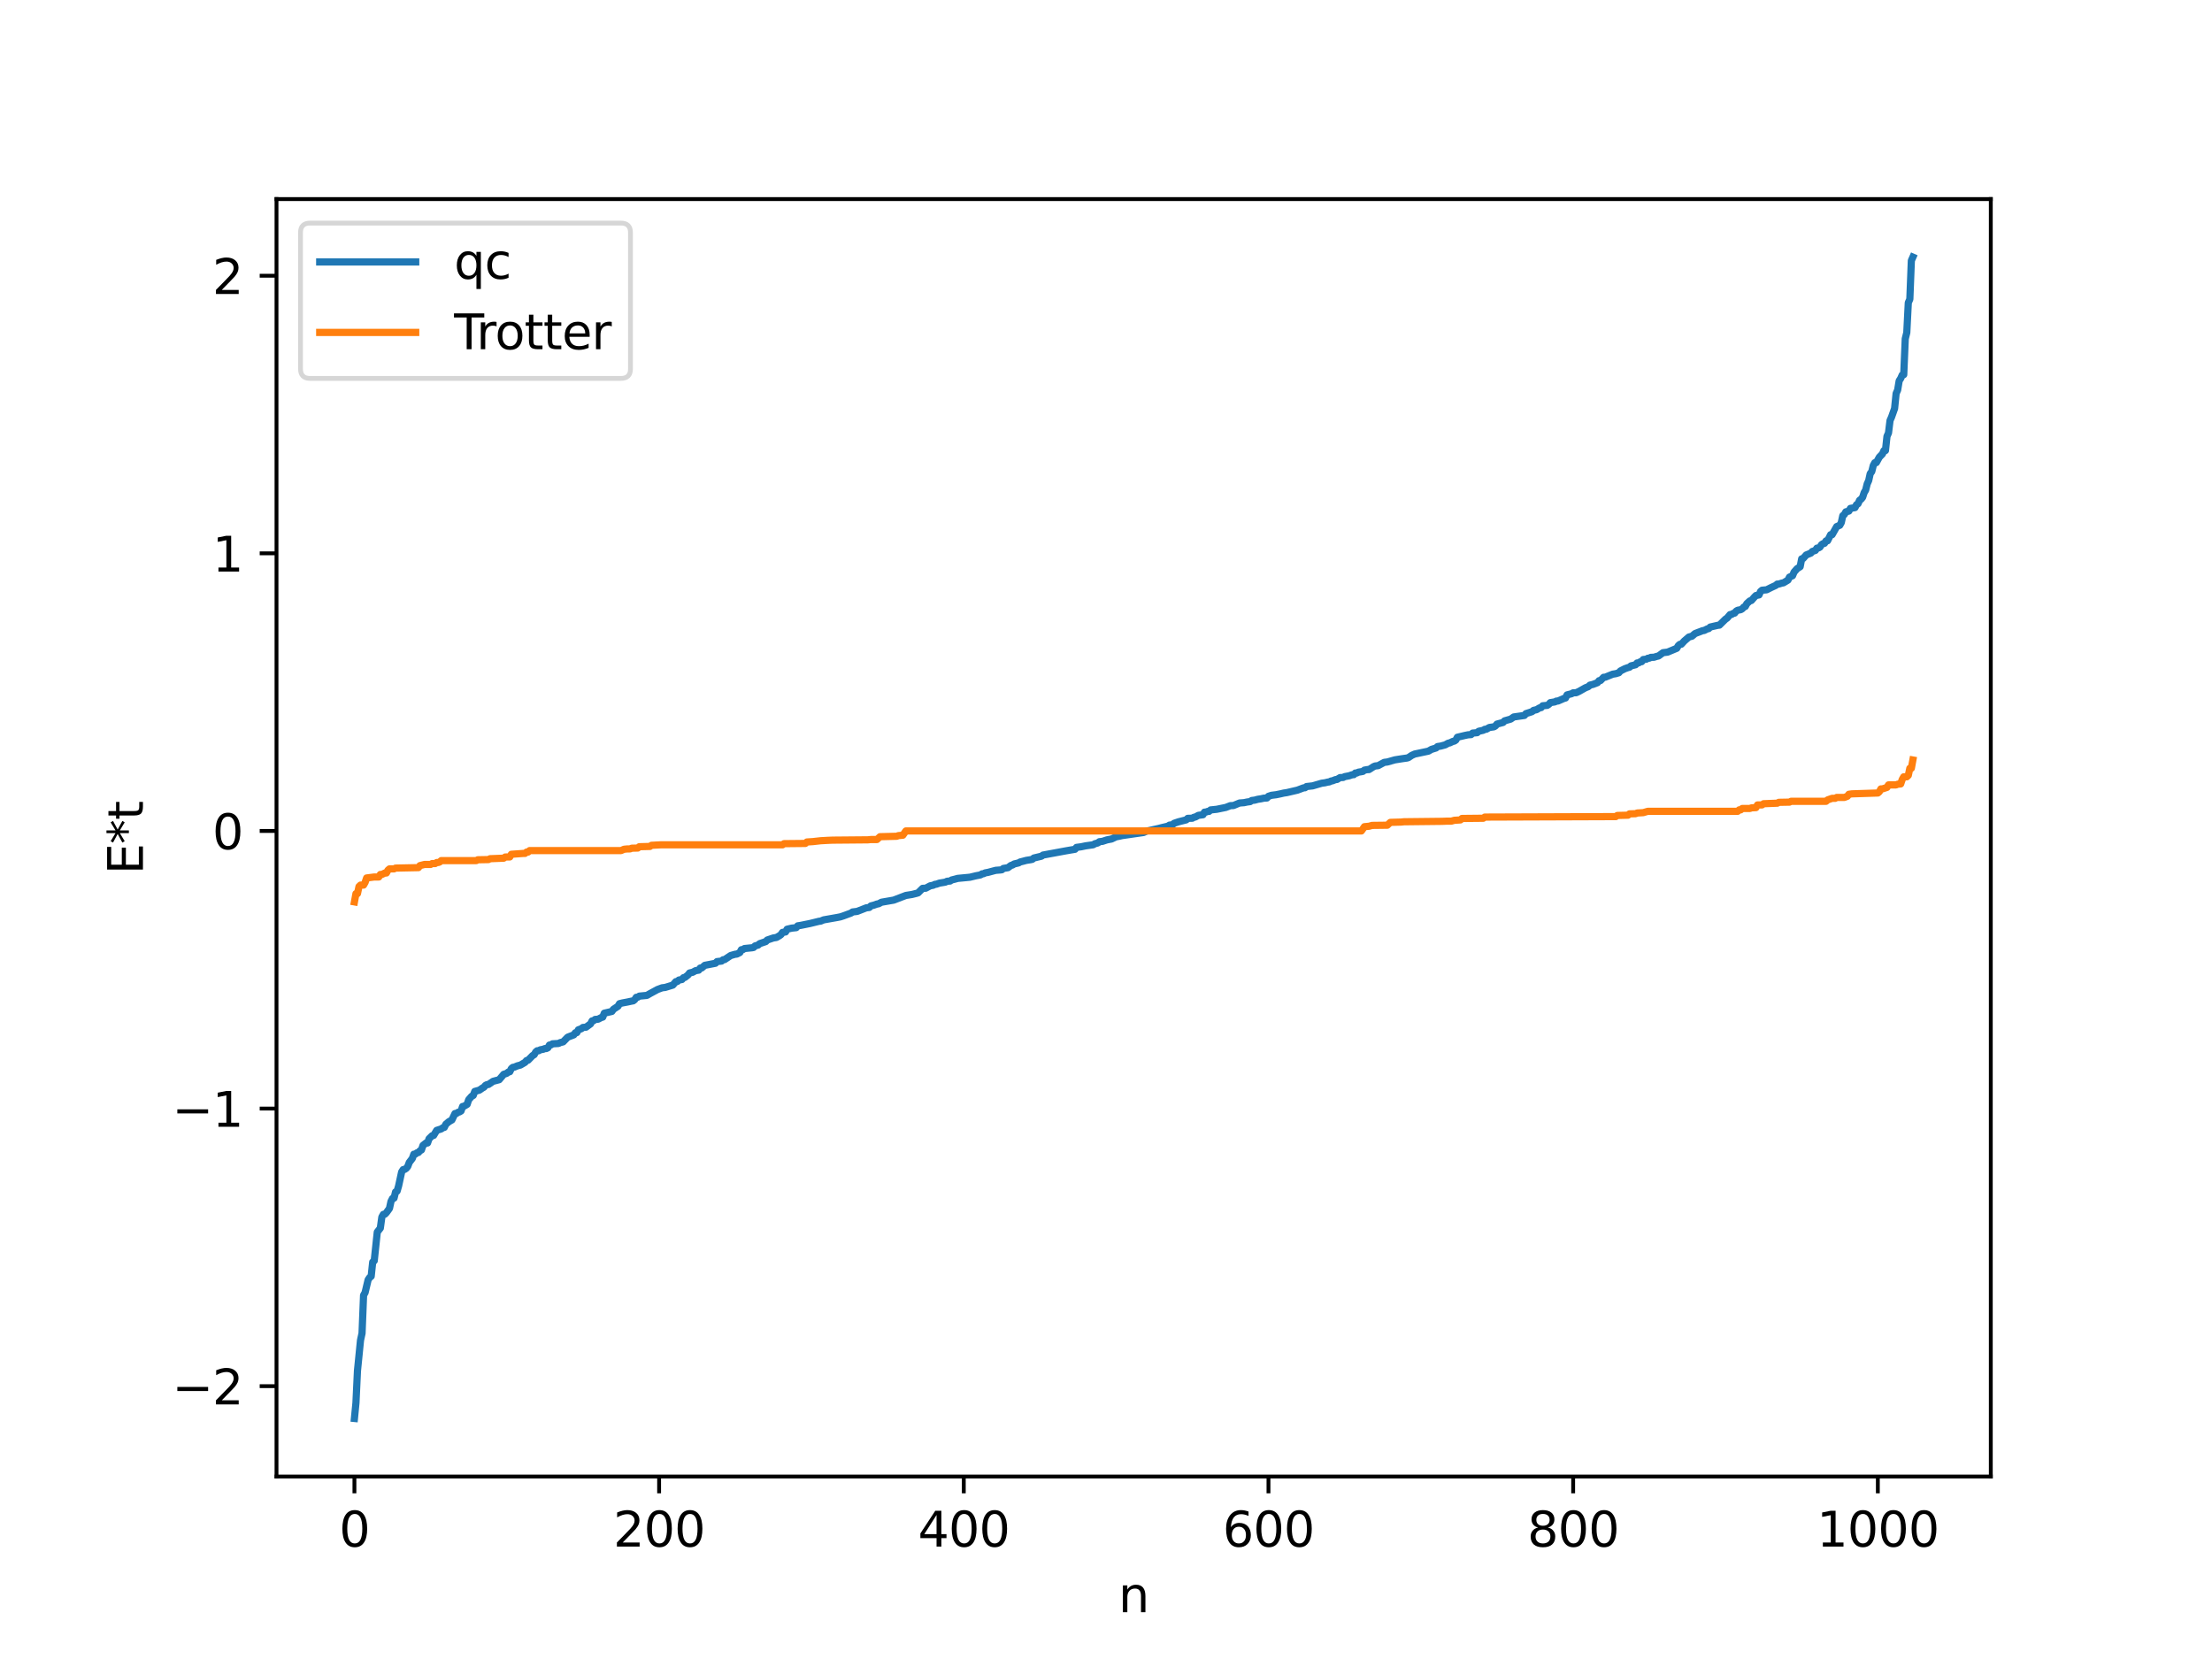 <?xml version="1.0" encoding="utf-8" standalone="no"?>
<!DOCTYPE svg PUBLIC "-//W3C//DTD SVG 1.1//EN"
  "http://www.w3.org/Graphics/SVG/1.1/DTD/svg11.dtd">
<svg xmlns:xlink="http://www.w3.org/1999/xlink" width="460.8pt" height="345.6pt" viewBox="0 0 460.8 345.6" xmlns="http://www.w3.org/2000/svg" version="1.1">
 <defs>
  <style type="text/css">*{stroke-linejoin: round; stroke-linecap: butt}</style>
 </defs>
 <g id="figure_1">
  <g id="patch_1">
   <path d="M 0 345.6 
L 460.8 345.6 
L 460.8 0 
L 0 0 
z
" style="fill: #ffffff"/>
  </g>
  <g id="axes_1">
   <g id="patch_2">
    <path d="M 57.6 307.584 
L 414.72 307.584 
L 414.72 41.472 
L 57.6 41.472 
z
" style="fill: #ffffff"/>
   </g>
   <g id="matplotlib.axis_1">
    <g id="xtick_1">
     <g id="line2d_1">
      <defs>
       <path id="m39c25f6dbb" d="M 0 0 
L 0 3.5 
" style="stroke: #000000; stroke-width: 0.8"/>
      </defs>
      <g>
       <use xlink:href="#m39c25f6dbb" x="73.833" y="307.584" style="stroke: #000000; stroke-width: 0.8"/>
      </g>
     </g>
     <g id="text_1">
      <!-- 0 -->
      <g transform="translate(70.651 322.182) scale(0.1 -0.1)">
       <defs>
        <path id="DejaVuSans-30" d="M 2034 4250 
Q 1547 4250 1301 3770 
Q 1056 3291 1056 2328 
Q 1056 1369 1301 889 
Q 1547 409 2034 409 
Q 2525 409 2770 889 
Q 3016 1369 3016 2328 
Q 3016 3291 2770 3770 
Q 2525 4250 2034 4250 
z
M 2034 4750 
Q 2819 4750 3233 4129 
Q 3647 3509 3647 2328 
Q 3647 1150 3233 529 
Q 2819 -91 2034 -91 
Q 1250 -91 836 529 
Q 422 1150 422 2328 
Q 422 3509 836 4129 
Q 1250 4750 2034 4750 
z
" transform="scale(0.016)"/>
       </defs>
       <use xlink:href="#DejaVuSans-30"/>
      </g>
     </g>
    </g>
    <g id="xtick_2">
     <g id="line2d_2">
      <g>
       <use xlink:href="#m39c25f6dbb" x="137.304" y="307.584" style="stroke: #000000; stroke-width: 0.8"/>
      </g>
     </g>
     <g id="text_2">
      <!-- 200 -->
      <g transform="translate(127.76 322.182) scale(0.1 -0.1)">
       <defs>
        <path id="DejaVuSans-32" d="M 1228 531 
L 3431 531 
L 3431 0 
L 469 0 
L 469 531 
Q 828 903 1448 1529 
Q 2069 2156 2228 2338 
Q 2531 2678 2651 2914 
Q 2772 3150 2772 3378 
Q 2772 3750 2511 3984 
Q 2250 4219 1831 4219 
Q 1534 4219 1204 4116 
Q 875 4013 500 3803 
L 500 4441 
Q 881 4594 1212 4672 
Q 1544 4750 1819 4750 
Q 2544 4750 2975 4387 
Q 3406 4025 3406 3419 
Q 3406 3131 3298 2873 
Q 3191 2616 2906 2266 
Q 2828 2175 2409 1742 
Q 1991 1309 1228 531 
z
" transform="scale(0.016)"/>
       </defs>
       <use xlink:href="#DejaVuSans-32"/>
       <use xlink:href="#DejaVuSans-30" x="63.623"/>
       <use xlink:href="#DejaVuSans-30" x="127.246"/>
      </g>
     </g>
    </g>
    <g id="xtick_3">
     <g id="line2d_3">
      <g>
       <use xlink:href="#m39c25f6dbb" x="200.775" y="307.584" style="stroke: #000000; stroke-width: 0.8"/>
      </g>
     </g>
     <g id="text_3">
      <!-- 400 -->
      <g transform="translate(191.231 322.182) scale(0.1 -0.1)">
       <defs>
        <path id="DejaVuSans-34" d="M 2419 4116 
L 825 1625 
L 2419 1625 
L 2419 4116 
z
M 2253 4666 
L 3047 4666 
L 3047 1625 
L 3713 1625 
L 3713 1100 
L 3047 1100 
L 3047 0 
L 2419 0 
L 2419 1100 
L 313 1100 
L 313 1709 
L 2253 4666 
z
" transform="scale(0.016)"/>
       </defs>
       <use xlink:href="#DejaVuSans-34"/>
       <use xlink:href="#DejaVuSans-30" x="63.623"/>
       <use xlink:href="#DejaVuSans-30" x="127.246"/>
      </g>
     </g>
    </g>
    <g id="xtick_4">
     <g id="line2d_4">
      <g>
       <use xlink:href="#m39c25f6dbb" x="264.246" y="307.584" style="stroke: #000000; stroke-width: 0.8"/>
      </g>
     </g>
     <g id="text_4">
      <!-- 600 -->
      <g transform="translate(254.702 322.182) scale(0.1 -0.1)">
       <defs>
        <path id="DejaVuSans-36" d="M 2113 2584 
Q 1688 2584 1439 2293 
Q 1191 2003 1191 1497 
Q 1191 994 1439 701 
Q 1688 409 2113 409 
Q 2538 409 2786 701 
Q 3034 994 3034 1497 
Q 3034 2003 2786 2293 
Q 2538 2584 2113 2584 
z
M 3366 4563 
L 3366 3988 
Q 3128 4100 2886 4159 
Q 2644 4219 2406 4219 
Q 1781 4219 1451 3797 
Q 1122 3375 1075 2522 
Q 1259 2794 1537 2939 
Q 1816 3084 2150 3084 
Q 2853 3084 3261 2657 
Q 3669 2231 3669 1497 
Q 3669 778 3244 343 
Q 2819 -91 2113 -91 
Q 1303 -91 875 529 
Q 447 1150 447 2328 
Q 447 3434 972 4092 
Q 1497 4750 2381 4750 
Q 2619 4750 2861 4703 
Q 3103 4656 3366 4563 
z
" transform="scale(0.016)"/>
       </defs>
       <use xlink:href="#DejaVuSans-36"/>
       <use xlink:href="#DejaVuSans-30" x="63.623"/>
       <use xlink:href="#DejaVuSans-30" x="127.246"/>
      </g>
     </g>
    </g>
    <g id="xtick_5">
     <g id="line2d_5">
      <g>
       <use xlink:href="#m39c25f6dbb" x="327.717" y="307.584" style="stroke: #000000; stroke-width: 0.8"/>
      </g>
     </g>
     <g id="text_5">
      <!-- 800 -->
      <g transform="translate(318.173 322.182) scale(0.1 -0.1)">
       <defs>
        <path id="DejaVuSans-38" d="M 2034 2216 
Q 1584 2216 1326 1975 
Q 1069 1734 1069 1313 
Q 1069 891 1326 650 
Q 1584 409 2034 409 
Q 2484 409 2743 651 
Q 3003 894 3003 1313 
Q 3003 1734 2745 1975 
Q 2488 2216 2034 2216 
z
M 1403 2484 
Q 997 2584 770 2862 
Q 544 3141 544 3541 
Q 544 4100 942 4425 
Q 1341 4750 2034 4750 
Q 2731 4750 3128 4425 
Q 3525 4100 3525 3541 
Q 3525 3141 3298 2862 
Q 3072 2584 2669 2484 
Q 3125 2378 3379 2068 
Q 3634 1759 3634 1313 
Q 3634 634 3220 271 
Q 2806 -91 2034 -91 
Q 1263 -91 848 271 
Q 434 634 434 1313 
Q 434 1759 690 2068 
Q 947 2378 1403 2484 
z
M 1172 3481 
Q 1172 3119 1398 2916 
Q 1625 2713 2034 2713 
Q 2441 2713 2670 2916 
Q 2900 3119 2900 3481 
Q 2900 3844 2670 4047 
Q 2441 4250 2034 4250 
Q 1625 4250 1398 4047 
Q 1172 3844 1172 3481 
z
" transform="scale(0.016)"/>
       </defs>
       <use xlink:href="#DejaVuSans-38"/>
       <use xlink:href="#DejaVuSans-30" x="63.623"/>
       <use xlink:href="#DejaVuSans-30" x="127.246"/>
      </g>
     </g>
    </g>
    <g id="xtick_6">
     <g id="line2d_6">
      <g>
       <use xlink:href="#m39c25f6dbb" x="391.188" y="307.584" style="stroke: #000000; stroke-width: 0.8"/>
      </g>
     </g>
     <g id="text_6">
      <!-- 1000 -->
      <g transform="translate(378.463 322.182) scale(0.1 -0.1)">
       <defs>
        <path id="DejaVuSans-31" d="M 794 531 
L 1825 531 
L 1825 4091 
L 703 3866 
L 703 4441 
L 1819 4666 
L 2450 4666 
L 2450 531 
L 3481 531 
L 3481 0 
L 794 0 
L 794 531 
z
" transform="scale(0.016)"/>
       </defs>
       <use xlink:href="#DejaVuSans-31"/>
       <use xlink:href="#DejaVuSans-30" x="63.623"/>
       <use xlink:href="#DejaVuSans-30" x="127.246"/>
       <use xlink:href="#DejaVuSans-30" x="190.869"/>
      </g>
     </g>
    </g>
    <g id="text_7">
     <!-- n -->
     <g transform="translate(232.991 335.861) scale(0.1 -0.1)">
      <defs>
       <path id="DejaVuSans-6e" d="M 3513 2113 
L 3513 0 
L 2938 0 
L 2938 2094 
Q 2938 2591 2744 2837 
Q 2550 3084 2163 3084 
Q 1697 3084 1428 2787 
Q 1159 2491 1159 1978 
L 1159 0 
L 581 0 
L 581 3500 
L 1159 3500 
L 1159 2956 
Q 1366 3272 1645 3428 
Q 1925 3584 2291 3584 
Q 2894 3584 3203 3211 
Q 3513 2838 3513 2113 
z
" transform="scale(0.016)"/>
      </defs>
      <use xlink:href="#DejaVuSans-6e"/>
     </g>
    </g>
   </g>
   <g id="matplotlib.axis_2">
    <g id="ytick_1">
     <g id="line2d_7">
      <defs>
       <path id="ma7e30c2fda" d="M 0 0 
L -3.5 0 
" style="stroke: #000000; stroke-width: 0.8"/>
      </defs>
      <g>
       <use xlink:href="#ma7e30c2fda" x="57.6" y="288.761" style="stroke: #000000; stroke-width: 0.8"/>
      </g>
     </g>
     <g id="text_8">
      <!-- −2 -->
      <g transform="translate(35.858 292.56) scale(0.1 -0.1)">
       <defs>
        <path id="DejaVuSans-2212" d="M 678 2272 
L 4684 2272 
L 4684 1741 
L 678 1741 
L 678 2272 
z
" transform="scale(0.016)"/>
       </defs>
       <use xlink:href="#DejaVuSans-2212"/>
       <use xlink:href="#DejaVuSans-32" x="83.789"/>
      </g>
     </g>
    </g>
    <g id="ytick_2">
     <g id="line2d_8">
      <g>
       <use xlink:href="#ma7e30c2fda" x="57.6" y="230.932" style="stroke: #000000; stroke-width: 0.8"/>
      </g>
     </g>
     <g id="text_9">
      <!-- −1 -->
      <g transform="translate(35.858 234.731) scale(0.1 -0.1)">
       <use xlink:href="#DejaVuSans-2212"/>
       <use xlink:href="#DejaVuSans-31" x="83.789"/>
      </g>
     </g>
    </g>
    <g id="ytick_3">
     <g id="line2d_9">
      <g>
       <use xlink:href="#ma7e30c2fda" x="57.6" y="173.102" style="stroke: #000000; stroke-width: 0.8"/>
      </g>
     </g>
     <g id="text_10">
      <!-- 0 -->
      <g transform="translate(44.237 176.901) scale(0.1 -0.1)">
       <use xlink:href="#DejaVuSans-30"/>
      </g>
     </g>
    </g>
    <g id="ytick_4">
     <g id="line2d_10">
      <g>
       <use xlink:href="#ma7e30c2fda" x="57.6" y="115.273" style="stroke: #000000; stroke-width: 0.8"/>
      </g>
     </g>
     <g id="text_11">
      <!-- 1 -->
      <g transform="translate(44.237 119.072) scale(0.1 -0.1)">
       <use xlink:href="#DejaVuSans-31"/>
      </g>
     </g>
    </g>
    <g id="ytick_5">
     <g id="line2d_11">
      <g>
       <use xlink:href="#ma7e30c2fda" x="57.6" y="57.443" style="stroke: #000000; stroke-width: 0.8"/>
      </g>
     </g>
     <g id="text_12">
      <!-- 2 -->
      <g transform="translate(44.237 61.242) scale(0.1 -0.1)">
       <use xlink:href="#DejaVuSans-32"/>
      </g>
     </g>
    </g>
    <g id="text_13">
     <!-- E*t -->
     <g transform="translate(29.778 182.148) rotate(-90) scale(0.1 -0.1)">
      <defs>
       <path id="DejaVuSans-45" d="M 628 4666 
L 3578 4666 
L 3578 4134 
L 1259 4134 
L 1259 2753 
L 3481 2753 
L 3481 2222 
L 1259 2222 
L 1259 531 
L 3634 531 
L 3634 0 
L 628 0 
L 628 4666 
z
" transform="scale(0.016)"/>
       <path id="DejaVuSans-2a" d="M 3009 3897 
L 1888 3291 
L 3009 2681 
L 2828 2375 
L 1778 3009 
L 1778 1831 
L 1422 1831 
L 1422 3009 
L 372 2375 
L 191 2681 
L 1313 3291 
L 191 3897 
L 372 4206 
L 1422 3572 
L 1422 4750 
L 1778 4750 
L 1778 3572 
L 2828 4206 
L 3009 3897 
z
" transform="scale(0.016)"/>
       <path id="DejaVuSans-74" d="M 1172 4494 
L 1172 3500 
L 2356 3500 
L 2356 3053 
L 1172 3053 
L 1172 1153 
Q 1172 725 1289 603 
Q 1406 481 1766 481 
L 2356 481 
L 2356 0 
L 1766 0 
Q 1100 0 847 248 
Q 594 497 594 1153 
L 594 3053 
L 172 3053 
L 172 3500 
L 594 3500 
L 594 4494 
L 1172 4494 
z
" transform="scale(0.016)"/>
      </defs>
      <use xlink:href="#DejaVuSans-45"/>
      <use xlink:href="#DejaVuSans-2a" x="63.184"/>
      <use xlink:href="#DejaVuSans-74" x="113.184"/>
     </g>
    </g>
   </g>
   <g id="line2d_12">
    <path d="M 73.833 295.488 
L 74.15 292.259 
L 74.467 285.553 
L 75.102 279.201 
L 75.42 277.751 
L 75.737 269.827 
L 76.054 269.266 
L 76.689 266.598 
L 77.006 266.134 
L 77.324 265.881 
L 77.641 262.906 
L 77.958 262.652 
L 78.593 256.663 
L 79.228 255.843 
L 79.545 253.541 
L 79.862 252.971 
L 80.18 252.936 
L 80.497 252.614 
L 81.132 251.74 
L 81.449 250.284 
L 81.767 249.66 
L 82.084 249.594 
L 82.401 248.301 
L 82.719 248.144 
L 83.036 247.055 
L 83.671 244.134 
L 83.988 243.649 
L 84.305 243.605 
L 84.623 243.388 
L 84.94 243 
L 85.258 242.155 
L 85.892 241.332 
L 86.21 240.44 
L 86.527 240.42 
L 86.844 240.159 
L 87.162 240.087 
L 87.479 239.725 
L 87.796 239.556 
L 88.114 238.611 
L 88.748 238.106 
L 89.066 238.104 
L 89.383 237.212 
L 90.018 236.594 
L 90.335 236.527 
L 90.97 235.478 
L 91.922 235.172 
L 92.239 234.937 
L 92.557 234.86 
L 92.874 234.199 
L 93.509 233.667 
L 94.143 233.299 
L 94.778 231.97 
L 95.096 231.944 
L 95.413 231.709 
L 95.73 231.632 
L 96.048 231.431 
L 96.365 230.504 
L 96.682 230.438 
L 97.317 230.052 
L 97.634 229.085 
L 98.269 228.364 
L 98.586 228.202 
L 98.904 227.362 
L 99.856 227.102 
L 100.491 226.659 
L 100.808 226.489 
L 101.125 226.11 
L 101.443 225.946 
L 101.76 225.912 
L 102.712 225.261 
L 103.981 224.925 
L 104.934 223.801 
L 105.568 223.596 
L 105.886 223.328 
L 106.203 223.261 
L 106.52 222.608 
L 106.838 222.35 
L 107.155 222.302 
L 107.79 222.034 
L 108.424 221.866 
L 109.377 221.305 
L 109.694 220.93 
L 110.011 220.858 
L 110.963 219.889 
L 111.281 219.708 
L 111.598 219.149 
L 111.915 218.889 
L 112.233 218.885 
L 112.55 218.694 
L 113.185 218.577 
L 113.502 218.429 
L 113.82 218.428 
L 114.137 218.267 
L 114.454 217.702 
L 114.772 217.672 
L 115.089 217.448 
L 116.358 217.374 
L 116.676 217.201 
L 117.31 217.038 
L 118.262 216.063 
L 119.532 215.58 
L 119.849 215.148 
L 120.167 215.112 
L 120.484 214.527 
L 121.119 214.295 
L 121.436 214.035 
L 122.071 213.985 
L 123.023 213.29 
L 123.34 212.672 
L 123.658 212.622 
L 123.975 212.367 
L 124.61 212.315 
L 125.244 211.978 
L 125.562 211.884 
L 125.879 211.067 
L 127.466 210.7 
L 127.783 210.255 
L 128.735 209.628 
L 129.053 209.086 
L 129.687 208.928 
L 130.639 208.751 
L 131.591 208.547 
L 131.909 208.492 
L 132.226 208.247 
L 132.543 207.757 
L 132.861 207.732 
L 133.178 207.513 
L 134.765 207.358 
L 135.4 206.987 
L 136.986 206.128 
L 137.939 205.775 
L 138.573 205.7 
L 140.16 205.212 
L 140.795 204.489 
L 141.112 204.457 
L 141.429 204.16 
L 142.064 204.049 
L 142.381 203.668 
L 142.699 203.603 
L 143.334 203.097 
L 143.651 202.686 
L 144.286 202.547 
L 144.92 202.201 
L 145.555 202.102 
L 145.872 201.661 
L 146.19 201.641 
L 146.824 201.096 
L 149.046 200.665 
L 149.363 200.319 
L 150.315 200.21 
L 150.633 199.935 
L 150.95 199.901 
L 152.22 199.051 
L 153.172 198.78 
L 153.489 198.757 
L 154.124 198.432 
L 154.441 197.843 
L 154.758 197.821 
L 155.076 197.598 
L 156.662 197.437 
L 156.98 197.376 
L 157.297 197.052 
L 157.932 196.878 
L 158.249 196.58 
L 159.519 196.153 
L 159.836 195.823 
L 161.105 195.392 
L 161.74 195.297 
L 162.375 194.927 
L 162.692 194.699 
L 163.01 194.232 
L 163.644 194.145 
L 163.962 193.574 
L 164.914 193.351 
L 165.866 193.249 
L 166.183 192.868 
L 166.818 192.769 
L 168.722 192.385 
L 170.626 191.919 
L 170.943 191.891 
L 171.578 191.625 
L 174.434 191.121 
L 175.069 190.995 
L 175.704 190.789 
L 177.291 190.204 
L 177.608 189.979 
L 178.56 189.862 
L 180.464 189.119 
L 181.099 189.042 
L 181.416 188.719 
L 182.051 188.558 
L 182.686 188.33 
L 183.003 188.283 
L 183.638 187.948 
L 186.177 187.509 
L 188.715 186.537 
L 189.985 186.334 
L 190.937 186.096 
L 191.254 185.998 
L 192.206 185.055 
L 192.841 185.032 
L 193.793 184.528 
L 194.428 184.404 
L 194.745 184.226 
L 195.062 184.196 
L 195.697 183.97 
L 196.649 183.814 
L 196.967 183.757 
L 197.284 183.583 
L 197.919 183.537 
L 198.236 183.316 
L 198.871 183.16 
L 199.505 182.985 
L 202.044 182.743 
L 203.314 182.439 
L 204.266 182.258 
L 204.583 182.036 
L 204.9 182.016 
L 205.218 181.841 
L 205.853 181.726 
L 206.487 181.553 
L 207.439 181.301 
L 208.391 181.228 
L 208.709 181.183 
L 209.026 180.91 
L 209.978 180.757 
L 210.613 180.276 
L 210.93 180.202 
L 211.248 179.984 
L 212.2 179.758 
L 212.517 179.564 
L 213.152 179.406 
L 213.786 179.233 
L 214.739 179.083 
L 215.056 179.008 
L 215.373 178.739 
L 216.96 178.36 
L 217.277 178.125 
L 222.038 177.246 
L 222.99 177.082 
L 223.942 176.924 
L 224.259 176.525 
L 225.211 176.401 
L 226.163 176.203 
L 227.75 175.978 
L 228.067 175.769 
L 228.702 175.599 
L 229.02 175.342 
L 229.654 175.272 
L 230.606 174.959 
L 231.558 174.777 
L 232.51 174.325 
L 233.145 174.209 
L 233.78 174.065 
L 238.223 173.424 
L 238.858 173.135 
L 241.396 172.571 
L 242.031 172.403 
L 243.3 172.106 
L 243.618 171.888 
L 244.253 171.815 
L 244.57 171.513 
L 245.522 171.193 
L 247.109 170.793 
L 247.426 170.479 
L 248.378 170.45 
L 248.696 170.256 
L 249.013 170.2 
L 249.648 169.848 
L 250.6 169.725 
L 250.917 169.183 
L 251.234 169.174 
L 251.552 169.034 
L 251.869 169.026 
L 252.186 168.723 
L 253.456 168.591 
L 255.36 168.203 
L 256.312 167.832 
L 256.947 167.809 
L 258.216 167.282 
L 259.168 167.209 
L 259.803 167.074 
L 260.438 166.987 
L 260.755 166.759 
L 261.39 166.679 
L 262.024 166.506 
L 262.659 166.41 
L 263.294 166.271 
L 263.929 166.235 
L 264.246 165.882 
L 264.881 165.675 
L 265.833 165.555 
L 266.785 165.362 
L 267.42 165.211 
L 268.054 165.119 
L 270.276 164.602 
L 271.545 164.127 
L 271.862 164.104 
L 272.18 163.852 
L 273.449 163.709 
L 275.353 163.154 
L 275.988 163.071 
L 276.623 162.92 
L 276.94 162.883 
L 277.258 162.706 
L 277.575 162.657 
L 278.21 162.407 
L 278.527 162.375 
L 279.162 161.986 
L 279.796 161.961 
L 280.114 161.791 
L 281.066 161.608 
L 281.7 161.386 
L 282.018 161.376 
L 282.335 161.035 
L 282.653 161.03 
L 282.97 160.861 
L 283.605 160.758 
L 283.922 160.694 
L 284.239 160.429 
L 284.874 160.316 
L 285.191 160.315 
L 286.143 159.708 
L 286.461 159.573 
L 287.096 159.5 
L 288.365 158.813 
L 289 158.738 
L 290.586 158.29 
L 292.173 158.04 
L 293.125 157.909 
L 293.443 157.796 
L 294.077 157.365 
L 294.712 157.076 
L 295.347 156.945 
L 297.568 156.476 
L 298.203 156.109 
L 299.155 155.817 
L 299.472 155.521 
L 300.107 155.425 
L 301.059 155.17 
L 301.694 154.819 
L 302.011 154.76 
L 302.646 154.452 
L 302.963 154.388 
L 303.281 154.161 
L 303.598 153.581 
L 305.185 153.206 
L 305.82 153.074 
L 306.454 153.032 
L 306.772 152.717 
L 307.724 152.631 
L 308.041 152.336 
L 308.993 152.127 
L 309.31 151.926 
L 309.628 151.912 
L 310.262 151.545 
L 311.215 151.413 
L 311.532 151.222 
L 311.849 150.839 
L 313.119 150.501 
L 313.436 150.162 
L 314.705 149.802 
L 315.34 149.356 
L 317.562 149.039 
L 317.879 148.66 
L 319.148 148.254 
L 319.466 147.986 
L 320.1 147.84 
L 320.735 147.453 
L 321.053 147.406 
L 321.37 147.026 
L 322.322 146.939 
L 322.639 146.733 
L 322.957 146.374 
L 323.909 146.219 
L 324.226 146.048 
L 324.543 146.041 
L 325.813 145.489 
L 326.13 145.406 
L 326.448 144.759 
L 327.4 144.516 
L 327.717 144.323 
L 328.352 144.309 
L 328.986 144.005 
L 330.256 143.287 
L 330.891 143.033 
L 331.208 142.725 
L 331.843 142.571 
L 332.795 142.207 
L 333.112 141.799 
L 333.429 141.757 
L 334.064 141.088 
L 334.381 141.081 
L 335.968 140.442 
L 336.603 140.339 
L 337.238 140.143 
L 337.555 139.776 
L 338.507 139.296 
L 339.142 139.074 
L 339.459 138.993 
L 339.777 138.708 
L 340.411 138.558 
L 340.729 138.476 
L 341.046 138.104 
L 341.363 138.096 
L 341.681 137.87 
L 341.998 137.837 
L 342.315 137.39 
L 342.95 137.33 
L 343.267 137.13 
L 343.585 137.111 
L 343.902 136.939 
L 344.537 136.921 
L 345.172 136.723 
L 345.489 136.658 
L 346.441 135.965 
L 347.393 135.849 
L 349.297 135.054 
L 349.615 134.514 
L 349.932 134.235 
L 350.249 134.202 
L 350.884 133.514 
L 351.836 132.698 
L 352.471 132.535 
L 353.105 131.984 
L 354.692 131.378 
L 355.01 131.339 
L 355.644 131.017 
L 355.962 130.946 
L 356.279 130.622 
L 357.866 130.257 
L 358.183 130.227 
L 359.453 128.977 
L 359.77 128.771 
L 360.405 128.03 
L 360.722 127.997 
L 361.039 127.786 
L 361.357 127.722 
L 361.674 127.314 
L 361.991 127.129 
L 362.626 127.006 
L 362.943 126.82 
L 363.261 126.463 
L 363.578 126.342 
L 363.896 125.749 
L 364.53 125.177 
L 364.848 125.094 
L 365.482 124.373 
L 365.8 124.055 
L 366.434 123.933 
L 366.752 123.219 
L 367.069 122.952 
L 368.021 122.868 
L 368.973 122.387 
L 369.925 121.948 
L 370.243 121.671 
L 370.56 121.67 
L 371.195 121.466 
L 371.512 121.422 
L 372.464 120.847 
L 372.781 120.221 
L 373.416 119.94 
L 373.734 119.18 
L 374.368 118.46 
L 375.003 118.054 
L 375.32 116.412 
L 375.638 116.329 
L 376.272 115.608 
L 377.224 115.227 
L 377.542 114.874 
L 378.177 114.665 
L 378.494 114.187 
L 378.811 114.158 
L 379.129 113.974 
L 379.446 113.475 
L 379.763 113.258 
L 380.081 113.183 
L 380.398 112.671 
L 380.715 112.657 
L 381.35 111.39 
L 381.667 111.38 
L 382.62 109.694 
L 383.254 109.429 
L 383.572 108.869 
L 383.889 107.425 
L 384.206 107.187 
L 384.524 106.621 
L 385.158 106.464 
L 385.476 105.907 
L 386.11 105.8 
L 386.428 105.747 
L 386.745 105.138 
L 387.062 104.938 
L 387.38 104.222 
L 387.697 103.992 
L 388.015 103.6 
L 388.332 102.627 
L 388.649 102.093 
L 388.967 100.812 
L 389.284 100.104 
L 389.601 98.66 
L 389.919 98.25 
L 390.236 96.969 
L 390.553 96.388 
L 390.871 96.373 
L 391.505 95.227 
L 392.14 94.575 
L 392.458 93.862 
L 392.775 93.858 
L 393.092 90.904 
L 393.41 90.188 
L 393.727 87.603 
L 394.044 86.883 
L 394.679 85.093 
L 394.996 81.967 
L 395.314 81.25 
L 395.631 79.332 
L 395.948 78.838 
L 396.266 78.118 
L 396.583 78.052 
L 396.9 70.568 
L 397.218 69.287 
L 397.535 63.049 
L 397.853 62.333 
L 398.17 54.284 
L 398.487 53.568 
L 398.487 53.568 
" clip-path="url(#p793a5421f6)" style="fill: none; stroke: #1f77b4; stroke-width: 1.5; stroke-linecap: square"/>
   </g>
   <g id="line2d_13">
    <path d="M 73.833 187.885 
L 74.15 186.16 
L 74.467 186.16 
L 74.785 184.685 
L 75.102 184.379 
L 75.737 184.379 
L 76.054 183.827 
L 76.372 182.896 
L 77.958 182.695 
L 78.91 182.695 
L 79.228 182.169 
L 79.545 182.169 
L 80.18 181.861 
L 80.497 181.861 
L 80.815 181.28 
L 81.132 181.007 
L 82.084 181.002 
L 82.401 180.84 
L 87.162 180.743 
L 87.479 180.322 
L 88.431 180.083 
L 89.7 180.083 
L 90.018 179.897 
L 90.653 179.897 
L 90.97 179.68 
L 91.287 179.68 
L 91.605 179.568 
L 91.922 179.278 
L 99.221 179.278 
L 99.539 179.105 
L 101.76 179.064 
L 102.077 178.885 
L 104.934 178.775 
L 105.251 178.529 
L 106.203 178.517 
L 106.52 177.963 
L 109.059 177.781 
L 109.377 177.781 
L 109.694 177.501 
L 110.011 177.501 
L 110.329 177.191 
L 129.37 177.191 
L 130.005 176.914 
L 130.639 176.85 
L 131.274 176.84 
L 131.591 176.696 
L 132.861 176.663 
L 133.178 176.386 
L 135.4 176.328 
L 135.717 176.092 
L 137.621 175.994 
L 163.01 175.994 
L 163.327 175.749 
L 167.77 175.704 
L 168.087 175.401 
L 169.357 175.32 
L 170.943 175.142 
L 172.53 175.054 
L 173.482 175.017 
L 180.781 174.952 
L 181.416 174.889 
L 182.686 174.889 
L 183.32 174.3 
L 186.811 174.209 
L 187.129 174.079 
L 188.081 173.991 
L 188.715 173.102 
L 283.605 173.102 
L 284.239 172.213 
L 285.191 172.125 
L 285.826 171.944 
L 289 171.905 
L 289.634 171.315 
L 291.856 171.252 
L 292.491 171.188 
L 300.424 171.1 
L 301.377 171.062 
L 302.329 171.062 
L 302.963 170.885 
L 304.233 170.804 
L 304.55 170.5 
L 308.993 170.456 
L 309.31 170.211 
L 336.603 170.112 
L 336.92 169.876 
L 339.142 169.818 
L 339.459 169.541 
L 340.729 169.508 
L 341.046 169.365 
L 342.315 169.29 
L 343.267 169.013 
L 361.991 169.013 
L 362.309 168.704 
L 362.626 168.704 
L 362.943 168.424 
L 364.53 168.424 
L 364.848 168.296 
L 365.8 168.241 
L 366.117 167.687 
L 367.069 167.675 
L 367.386 167.429 
L 370.243 167.319 
L 370.56 167.14 
L 372.781 167.099 
L 373.099 166.927 
L 380.398 166.927 
L 380.715 166.637 
L 381.667 166.308 
L 382.302 166.308 
L 382.62 166.122 
L 384.206 166.122 
L 384.841 165.883 
L 385.158 165.462 
L 385.793 165.373 
L 391.188 165.197 
L 391.505 164.924 
L 391.823 164.343 
L 392.14 164.343 
L 393.092 164.035 
L 393.41 163.51 
L 394.996 163.51 
L 395.314 163.366 
L 395.948 163.309 
L 396.266 162.377 
L 396.583 161.825 
L 397.218 161.825 
L 397.535 161.519 
L 397.853 160.045 
L 398.17 160.045 
L 398.487 158.32 
L 398.487 158.32 
" clip-path="url(#p793a5421f6)" style="fill: none; stroke: #ff7f0e; stroke-width: 1.5; stroke-linecap: square"/>
   </g>
   <g id="patch_3">
    <path d="M 57.6 307.584 
L 57.6 41.472 
" style="fill: none; stroke: #000000; stroke-width: 0.8; stroke-linejoin: miter; stroke-linecap: square"/>
   </g>
   <g id="patch_4">
    <path d="M 414.72 307.584 
L 414.72 41.472 
" style="fill: none; stroke: #000000; stroke-width: 0.8; stroke-linejoin: miter; stroke-linecap: square"/>
   </g>
   <g id="patch_5">
    <path d="M 57.6 307.584 
L 414.72 307.584 
" style="fill: none; stroke: #000000; stroke-width: 0.8; stroke-linejoin: miter; stroke-linecap: square"/>
   </g>
   <g id="patch_6">
    <path d="M 57.6 41.472 
L 414.72 41.472 
" style="fill: none; stroke: #000000; stroke-width: 0.8; stroke-linejoin: miter; stroke-linecap: square"/>
   </g>
   <g id="legend_1">
    <g id="patch_7">
     <path d="M 64.6 78.828 
L 129.342 78.828 
Q 131.342 78.828 131.342 76.828 
L 131.342 48.472 
Q 131.342 46.472 129.342 46.472 
L 64.6 46.472 
Q 62.6 46.472 62.6 48.472 
L 62.6 76.828 
Q 62.6 78.828 64.6 78.828 
z
" style="fill: #ffffff; opacity: 0.8; stroke: #cccccc; stroke-linejoin: miter"/>
    </g>
    <g id="line2d_14">
     <path d="M 66.6 54.57 
L 76.6 54.57 
L 86.6 54.57 
" style="fill: none; stroke: #1f77b4; stroke-width: 1.5; stroke-linecap: square"/>
    </g>
    <g id="text_14">
     <!-- qc -->
     <g transform="translate(94.6 58.07) scale(0.1 -0.1)">
      <defs>
       <path id="DejaVuSans-71" d="M 947 1747 
Q 947 1113 1208 752 
Q 1469 391 1925 391 
Q 2381 391 2643 752 
Q 2906 1113 2906 1747 
Q 2906 2381 2643 2742 
Q 2381 3103 1925 3103 
Q 1469 3103 1208 2742 
Q 947 2381 947 1747 
z
M 2906 525 
Q 2725 213 2448 61 
Q 2172 -91 1784 -91 
Q 1150 -91 751 415 
Q 353 922 353 1747 
Q 353 2572 751 3078 
Q 1150 3584 1784 3584 
Q 2172 3584 2448 3432 
Q 2725 3281 2906 2969 
L 2906 3500 
L 3481 3500 
L 3481 -1331 
L 2906 -1331 
L 2906 525 
z
" transform="scale(0.016)"/>
       <path id="DejaVuSans-63" d="M 3122 3366 
L 3122 2828 
Q 2878 2963 2633 3030 
Q 2388 3097 2138 3097 
Q 1578 3097 1268 2742 
Q 959 2388 959 1747 
Q 959 1106 1268 751 
Q 1578 397 2138 397 
Q 2388 397 2633 464 
Q 2878 531 3122 666 
L 3122 134 
Q 2881 22 2623 -34 
Q 2366 -91 2075 -91 
Q 1284 -91 818 406 
Q 353 903 353 1747 
Q 353 2603 823 3093 
Q 1294 3584 2113 3584 
Q 2378 3584 2631 3529 
Q 2884 3475 3122 3366 
z
" transform="scale(0.016)"/>
      </defs>
      <use xlink:href="#DejaVuSans-71"/>
      <use xlink:href="#DejaVuSans-63" x="63.477"/>
     </g>
    </g>
    <g id="line2d_15">
     <path d="M 66.6 69.249 
L 76.6 69.249 
L 86.6 69.249 
" style="fill: none; stroke: #ff7f0e; stroke-width: 1.5; stroke-linecap: square"/>
    </g>
    <g id="text_15">
     <!-- Trotter -->
     <g transform="translate(94.6 72.749) scale(0.1 -0.1)">
      <defs>
       <path id="DejaVuSans-54" d="M -19 4666 
L 3928 4666 
L 3928 4134 
L 2272 4134 
L 2272 0 
L 1638 0 
L 1638 4134 
L -19 4134 
L -19 4666 
z
" transform="scale(0.016)"/>
       <path id="DejaVuSans-72" d="M 2631 2963 
Q 2534 3019 2420 3045 
Q 2306 3072 2169 3072 
Q 1681 3072 1420 2755 
Q 1159 2438 1159 1844 
L 1159 0 
L 581 0 
L 581 3500 
L 1159 3500 
L 1159 2956 
Q 1341 3275 1631 3429 
Q 1922 3584 2338 3584 
Q 2397 3584 2469 3576 
Q 2541 3569 2628 3553 
L 2631 2963 
z
" transform="scale(0.016)"/>
       <path id="DejaVuSans-6f" d="M 1959 3097 
Q 1497 3097 1228 2736 
Q 959 2375 959 1747 
Q 959 1119 1226 758 
Q 1494 397 1959 397 
Q 2419 397 2687 759 
Q 2956 1122 2956 1747 
Q 2956 2369 2687 2733 
Q 2419 3097 1959 3097 
z
M 1959 3584 
Q 2709 3584 3137 3096 
Q 3566 2609 3566 1747 
Q 3566 888 3137 398 
Q 2709 -91 1959 -91 
Q 1206 -91 779 398 
Q 353 888 353 1747 
Q 353 2609 779 3096 
Q 1206 3584 1959 3584 
z
" transform="scale(0.016)"/>
       <path id="DejaVuSans-65" d="M 3597 1894 
L 3597 1613 
L 953 1613 
Q 991 1019 1311 708 
Q 1631 397 2203 397 
Q 2534 397 2845 478 
Q 3156 559 3463 722 
L 3463 178 
Q 3153 47 2828 -22 
Q 2503 -91 2169 -91 
Q 1331 -91 842 396 
Q 353 884 353 1716 
Q 353 2575 817 3079 
Q 1281 3584 2069 3584 
Q 2775 3584 3186 3129 
Q 3597 2675 3597 1894 
z
M 3022 2063 
Q 3016 2534 2758 2815 
Q 2500 3097 2075 3097 
Q 1594 3097 1305 2825 
Q 1016 2553 972 2059 
L 3022 2063 
z
" transform="scale(0.016)"/>
      </defs>
      <use xlink:href="#DejaVuSans-54"/>
      <use xlink:href="#DejaVuSans-72" x="46.334"/>
      <use xlink:href="#DejaVuSans-6f" x="85.197"/>
      <use xlink:href="#DejaVuSans-74" x="146.379"/>
      <use xlink:href="#DejaVuSans-74" x="185.588"/>
      <use xlink:href="#DejaVuSans-65" x="224.797"/>
      <use xlink:href="#DejaVuSans-72" x="286.32"/>
     </g>
    </g>
   </g>
  </g>
 </g>
 <defs>
  <clipPath id="p793a5421f6">
   <rect x="57.6" y="41.472" width="357.12" height="266.112"/>
  </clipPath>
 </defs>
</svg>
